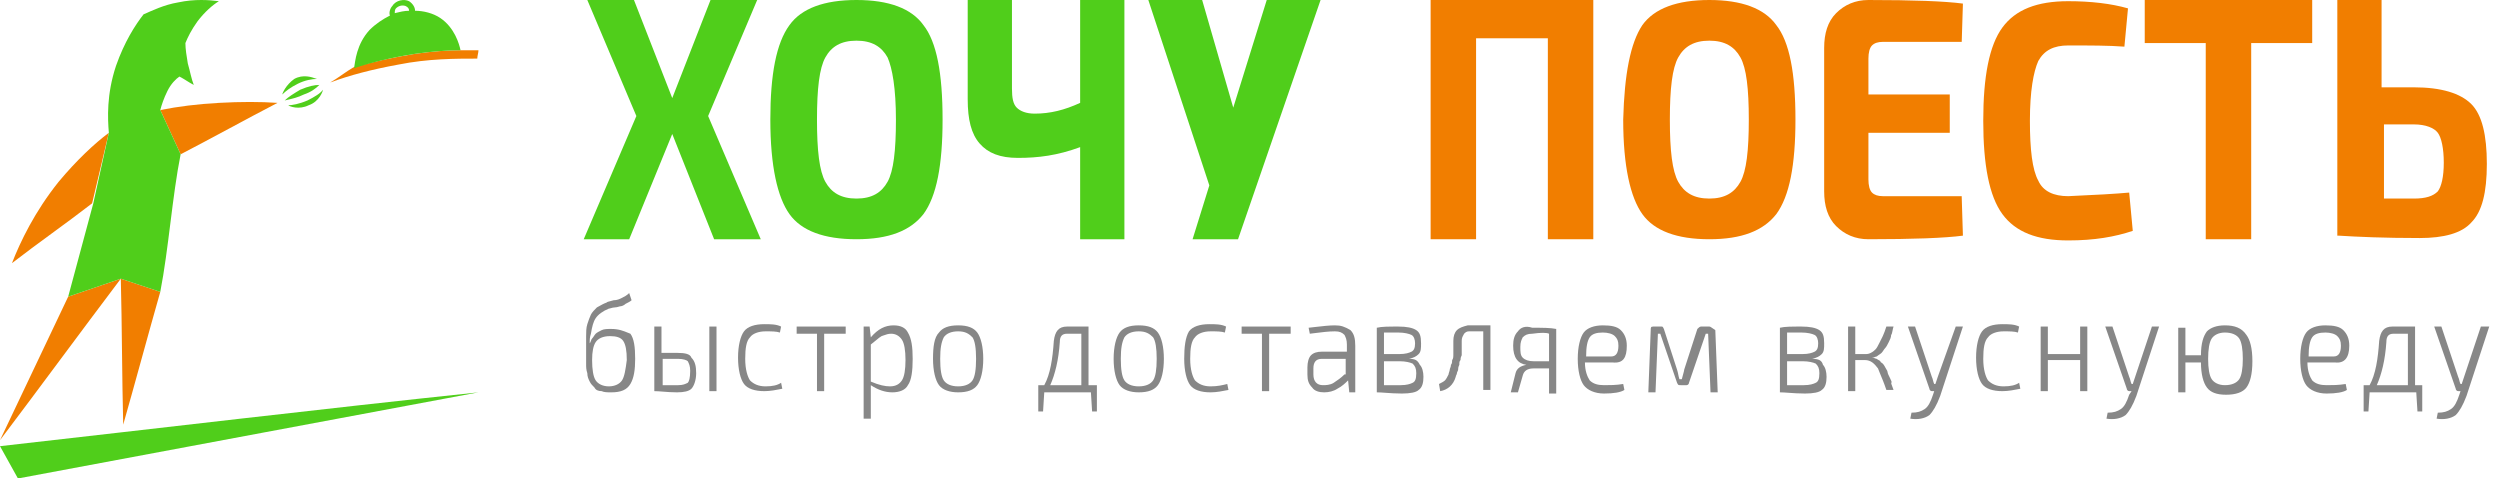 <svg width="209" height="40" viewBox="0 0 209 40" fill="none" xmlns="http://www.w3.org/2000/svg">
<path fill-rule="evenodd" clip-rule="evenodd" d="M51.1 27.5C50.8 27.5 50.5 27.5 50.3 27.6C50.1 27.7 49.9 27.8 49.8 27.9C49.75 27.95 49.7 28.025 49.65 28.1C49.6 28.175 49.55 28.25 49.5 28.3C49.45 28.35 49.425 28.425 49.4 28.5C49.375 28.575 49.35 28.65 49.3 28.7C49.3 28.4 49.3 28.2 49.4 27.9C49.5 27.3 49.6 26.9 49.8 26.6C50 26.3 50.4 26 50.9 25.8C50.941 25.8 51 25.783 51.069 25.763C51.166 25.734 51.283 25.7 51.4 25.7C51.517 25.7 51.634 25.666 51.731 25.637C51.8 25.617 51.858 25.6 51.9 25.6C52 25.6 52.2 25.5 52.3 25.4C52.5 25.3 52.7 25.2 52.8 25.1L52.6 24.5C52.4 24.7 52.2 24.8 52 24.9C51.8 25 51.6 25.1 51.3 25.1C51.185 25.138 51.085 25.162 51 25.182C50.862 25.215 50.762 25.238 50.7 25.3C50.491 25.37 50.282 25.488 50.106 25.587C50.03 25.63 49.96 25.67 49.9 25.7C49.7 25.9 49.5 26.1 49.4 26.3C49.3 26.5 49.2 26.8 49.1 27.1C49 27.4 49 27.8 49 28.1V30.4C49 30.7 49 30.9 49.1 31.2C49.1 31.5 49.2 31.7 49.3 31.9C49.4 32.1 49.5 32.2 49.7 32.4C49.8 32.6 50 32.7 50.3 32.7C50.5 32.8 50.8 32.8 51.1 32.8C51.9 32.8 52.4 32.6 52.7 32.1C53 31.6 53.1 30.9 53.1 30C53.1 29 53 28.3 52.7 27.9C52.644 27.878 52.589 27.855 52.534 27.833C52.106 27.657 51.721 27.5 51.1 27.5ZM52 31.8C51.8 32.1 51.4 32.3 50.9 32.3C50.4 32.3 50 32.1 49.8 31.8C49.6 31.5 49.5 30.9 49.5 30.1C49.5 29.4 49.6 28.9 49.8 28.6C50 28.3 50.4 28.1 51 28.1C51.5 28.1 51.9 28.2 52.1 28.5C52.3 28.8 52.4 29.3 52.4 30.1C52.3 30.9 52.2 31.5 52 31.8Z" fill="#878787"/>
<path d="M59.9 27.3H59.3V32.7H59.9V27.3Z" fill="#878787"/>
<path fill-rule="evenodd" clip-rule="evenodd" d="M55.3 29.5H56.6C57.3 29.5 57.7 29.6 57.8 29.9C58.1 30.2 58.2 30.6 58.2 31.2C58.2 31.8 58 32.3 57.8 32.5C57.6 32.7 57.2 32.8 56.6 32.8C56.153 32.8 55.769 32.769 55.429 32.741C55.161 32.719 54.921 32.7 54.7 32.7V27.3H55.3V29.5ZM56.7 32.2C57.1 32.2 57.3 32.1 57.5 32C57.6 31.9 57.7 31.6 57.7 31C57.7 30.6 57.6 30.4 57.5 30.2C57.4 30.1 57.1 30 56.7 30H55.4V32.2H56.7Z" fill="#878787"/>
<path d="M64 32.3C63.4 32.3 63 32.1 62.7 31.8C62.5 31.5 62.3 30.9 62.3 30C62.3 29.1 62.4 28.5 62.7 28.2C62.9 27.9 63.4 27.7 64 27.7C64.5 27.7 64.9 27.7 65.2 27.8L65.3 27.3C64.9 27.1 64.4 27.1 63.9 27.1C63.1 27.1 62.5 27.3 62.2 27.7C61.9 28.1 61.7 28.9 61.7 29.9C61.7 30.9 61.9 31.7 62.2 32.1C62.5 32.5 63.1 32.7 63.9 32.7C64.4 32.7 64.9 32.6 65.4 32.5L65.3 32C65 32.2 64.6 32.3 64 32.3Z" fill="#878787"/>
<path d="M68.3 27.9H66.6V27.3H70.7V27.9H68.9V32.7H68.3V27.9Z" fill="#878787"/>
<path fill-rule="evenodd" clip-rule="evenodd" d="M74.7 27.2C74 27.2 73.4 27.5 72.8 28.2L72.7 27.3H72.2V35H72.8V32.2C73.4 32.6 74 32.8 74.6 32.8C75.2 32.8 75.7 32.6 75.9 32.2C76.2 31.8 76.3 31 76.3 30C76.3 29 76.2 28.3 75.9 27.8C75.7 27.4 75.3 27.2 74.7 27.2ZM75.4 31.8C75.2 32.1 74.9 32.3 74.4 32.3C74 32.3 73.5 32.2 72.8 31.9V28.8C72.967 28.674 73.117 28.549 73.25 28.438C73.433 28.284 73.584 28.158 73.7 28.1C73.762 28.079 73.821 28.058 73.876 28.038C74.088 27.963 74.262 27.9 74.5 27.9C74.9 27.9 75.2 28.1 75.4 28.4C75.6 28.7 75.7 29.3 75.7 30.1C75.7 30.9 75.6 31.5 75.4 31.8Z" fill="#878787"/>
<path fill-rule="evenodd" clip-rule="evenodd" d="M78.5 27.8C78.8 27.4 79.3 27.2 80.1 27.2C80.9 27.2 81.4 27.4 81.7 27.8C82 28.2 82.2 29 82.2 30C82.2 31 82 31.8 81.7 32.2C81.4 32.6 80.9 32.8 80.1 32.8C79.4 32.8 78.8 32.6 78.5 32.2C78.2 31.8 78 31 78 30C78 29 78.1 28.2 78.5 27.8ZM80.1 32.3C80.7 32.3 81.1 32.1 81.3 31.8C81.5 31.5 81.6 30.9 81.6 30C81.6 29.1 81.5 28.5 81.3 28.2C81 27.9 80.7 27.7 80.1 27.7C79.5 27.7 79.1 27.9 78.9 28.2C78.7 28.6 78.6 29.1 78.6 30C78.6 30.9 78.7 31.5 78.9 31.8C79.1 32.1 79.5 32.3 80.1 32.3Z" fill="#878787"/>
<path fill-rule="evenodd" clip-rule="evenodd" d="M91 27.3H89.2C88.5 27.3 88.2 27.7 88.1 28.5C88 30 87.8 31.3 87.3 32.2H86.8V34.4H87.2L87.3 32.8H91.2L91.3 34.4H91.7V32.2H91V27.3ZM90.4 32.2H87.8C88.2 31.3 88.5 30.1 88.6 28.6C88.6 28.1 88.8 27.9 89.2 27.9H90.4V32.2Z" fill="#878787"/>
<path fill-rule="evenodd" clip-rule="evenodd" d="M93.6 27.8C93.9 27.4 94.4 27.2 95.2 27.2C96 27.2 96.5 27.4 96.8 27.8C97.1 28.2 97.3 29 97.3 30C97.3 31 97.1 31.8 96.8 32.2C96.5 32.6 96 32.8 95.2 32.8C94.5 32.8 93.9 32.6 93.6 32.2C93.3 31.8 93.1 31 93.1 30C93.1 29 93.3 28.2 93.6 27.8ZM95.2 32.3C95.8 32.3 96.2 32.1 96.4 31.8C96.6 31.5 96.7 30.9 96.7 30C96.7 29.1 96.6 28.5 96.4 28.2C96.1 27.9 95.8 27.7 95.2 27.7C94.6 27.7 94.2 27.9 94 28.2C93.8 28.6 93.7 29.1 93.7 30C93.7 30.9 93.8 31.5 94 31.8C94.2 32.1 94.6 32.3 95.2 32.3Z" fill="#878787"/>
<path d="M101.2 32.3C100.6 32.3 100.2 32.1 99.9 31.8C99.7 31.5 99.5 30.9 99.5 30C99.5 29.1 99.6 28.5 99.9 28.2C100.1 27.9 100.6 27.7 101.2 27.7C101.7 27.7 102.1 27.7 102.4 27.8L102.5 27.3C102.1 27.1 101.6 27.1 101.1 27.1C100.3 27.1 99.7 27.3 99.4 27.7C99.1 28.2 99 29 99 30C99 31 99.2 31.8 99.5 32.2C99.8 32.6 100.4 32.8 101.2 32.8C101.7 32.8 102.2 32.7 102.7 32.6L102.6 32.1C102.2 32.2 101.8 32.3 101.2 32.3Z" fill="#878787"/>
<path d="M105.5 27.9H103.8V27.3H107.9V27.9H106.1V32.7H105.5V27.9Z" fill="#878787"/>
<path fill-rule="evenodd" clip-rule="evenodd" d="M111.6 27.2C111.125 27.2 110.588 27.263 109.938 27.338C109.767 27.358 109.588 27.379 109.4 27.4L109.5 27.9C109.602 27.887 109.702 27.875 109.8 27.862C110.476 27.776 111.076 27.7 111.6 27.7C112 27.7 112.2 27.8 112.4 28C112.5 28.2 112.6 28.4 112.6 28.8V29.4H110.5C110.1 29.4 109.8 29.5 109.6 29.7C109.4 29.9 109.3 30.3 109.3 30.7V31.3C109.3 31.8 109.4 32.1 109.7 32.4C109.9 32.7 110.3 32.8 110.7 32.8C111.1 32.8 111.5 32.7 111.8 32.5C112.2 32.3 112.5 32 112.7 31.8L112.8 32.8H113.3V28.9C113.3 28.3 113.2 27.9 112.9 27.6C112.4 27.3 112.1 27.2 111.6 27.2ZM112.4 31.3C112.1 31.6 111.8 31.8 111.5 32C111.2 32.2 110.8 32.2 110.6 32.2C110.1 32.2 109.8 31.9 109.8 31.3V30.8C109.8 30.3 110 30 110.5 30H112.5V31.3H112.4Z" fill="#878787"/>
<path fill-rule="evenodd" clip-rule="evenodd" d="M118.6 29.6C118.4 29.8 118.2 29.9 117.8 30C118.3 30 118.5 30.1 118.7 30.5C118.9 30.7 119 31.1 119 31.5C119 32 118.9 32.4 118.6 32.6C118.4 32.8 117.9 32.9 117.2 32.9C116.684 32.9 116.234 32.867 115.85 32.839C115.563 32.818 115.313 32.8 115.1 32.8V27.4C115.5 27.3 116.1 27.3 116.9 27.3C117.6 27.3 118.1 27.4 118.4 27.6C118.7 27.8 118.8 28.1 118.8 28.7C118.8 29.1 118.8 29.4 118.6 29.6ZM116.9 27.8H115.7V29.6H117C117.5 29.6 117.8 29.5 118 29.4C118.2 29.3 118.3 29.1 118.3 28.7C118.3 28.4 118.2 28.1 118 28C117.8 27.9 117.4 27.8 116.9 27.8ZM117.1 32.2C117.6 32.2 117.9 32.1 118.1 32C118.3 31.9 118.4 31.7 118.4 31.2C118.4 30.8 118.3 30.6 118.1 30.4C117.9 30.3 117.5 30.2 117 30.2H115.7V32.2H117.1Z" fill="#878787"/>
<path d="M121.8 27.6C121.6 27.8 121.5 28.1 121.5 28.5V29.6C121.5 29.8 121.5 30 121.4 30.1C121.4 30.2 121.4 30.4 121.3 30.5C121.3 30.617 121.266 30.7 121.237 30.769C121.217 30.817 121.2 30.859 121.2 30.9C121.2 30.95 121.175 31.025 121.15 31.1C121.125 31.175 121.1 31.25 121.1 31.3C121 31.5 120.9 31.7 120.8 31.8C120.7 31.9 120.5 32 120.3 32.1L120.4 32.7C121 32.6 121.5 32.2 121.7 31.5C121.7 31.45 121.725 31.4 121.75 31.35C121.775 31.3 121.8 31.25 121.8 31.2C121.8 31.15 121.825 31.1 121.85 31.05C121.875 31 121.9 30.95 121.9 30.9C121.9 30.8 121.9 30.7 122 30.5C122 30.3 122 30.2 122.1 30.1C122.1 30 122.1 29.9 122.2 29.7V28.5C122.2 28.263 122.263 28.151 122.338 28.015C122.358 27.979 122.379 27.942 122.4 27.9C122.5 27.8 122.6 27.7 122.8 27.7H124V32.6H124.6V27.2H122.7C122.3 27.3 122 27.4 121.8 27.6Z" fill="#878787"/>
<path fill-rule="evenodd" clip-rule="evenodd" d="M126.5 28.9C126.5 28.4 126.6 28 126.9 27.7C127.1 27.4 127.5 27.2 128.1 27.4C129 27.4 129.6 27.4 130.1 27.5V32.9H129.5V30.8H128.2C127.7 30.8 127.4 31 127.3 31.4L126.9 32.8H126.3L126.7 31.2C126.8 30.8 127.1 30.6 127.6 30.5C126.9 30.4 126.5 29.9 126.5 28.9ZM129.5 30.2V27.9C129.3 27.8 128.8 27.8 128.1 27.9C127.7 27.9 127.5 28 127.3 28.2C127.2 28.4 127.1 28.6 127.1 29C127.1 29.4 127.1 29.7 127.3 29.9C127.5 30.1 127.8 30.2 128.2 30.2H129.5Z" fill="#878787"/>
<path fill-rule="evenodd" clip-rule="evenodd" d="M136 28.9C136 28.3 135.8 27.9 135.5 27.6C135.2 27.3 134.7 27.2 134 27.2C133.3 27.2 132.7 27.4 132.4 27.8C132.1 28.2 131.9 29 131.9 30C131.9 31 132.1 31.8 132.4 32.2C132.7 32.6 133.3 32.9 134.1 32.9C134.9 32.9 135.5 32.8 135.8 32.6L135.7 32.1C135.1 32.2 134.6 32.2 134.1 32.2C133.6 32.2 133.2 32.1 132.9 31.8C132.7 31.5 132.5 31 132.5 30.3H134.8C135.7 30.4 136 29.9 136 28.9ZM132.6 29.8C132.6 29 132.7 28.5 132.9 28.2C133.1 27.9 133.5 27.8 134 27.8C134.4 27.8 134.8 27.9 135 28.1C135.2 28.3 135.3 28.5 135.3 28.9C135.3 29.5 135.1 29.8 134.7 29.8H132.6Z" fill="#878787"/>
<path d="M142.2 27.3H142.9C142.971 27.3 143.041 27.35 143.183 27.45C143.241 27.491 143.312 27.541 143.4 27.6L143.6 32.8H143L142.8 27.9H142.6L141.2 32C141.2 32.1 141.1 32.2 141 32.2H140.5C140.3 32.2 140.3 32.2 140.2 32L138.8 27.9H138.6L138.4 32.8H137.8L138 27.6C138 27.4 138 27.3 138.2 27.3H138.9C139 27.3 139 27.3 139.1 27.5L140.2 30.9C140.25 31.05 140.275 31.175 140.3 31.3C140.325 31.425 140.35 31.55 140.4 31.7H140.6C140.638 31.547 140.676 31.409 140.709 31.291C140.762 31.1 140.8 30.962 140.8 30.9L141.9 27.5C142 27.4 142.1 27.3 142.2 27.3Z" fill="#878787"/>
<path fill-rule="evenodd" clip-rule="evenodd" d="M151.5 30C151.9 29.9 152.1 29.8 152.3 29.6C152.5 29.4 152.5 29.1 152.5 28.7C152.5 28.1 152.4 27.8 152.1 27.6C151.8 27.4 151.3 27.3 150.6 27.3C149.8 27.3 149.2 27.3 148.8 27.4V32.8C149.013 32.8 149.263 32.818 149.55 32.839C149.934 32.867 150.384 32.9 150.9 32.9C151.6 32.9 152.1 32.8 152.3 32.6C152.6 32.4 152.7 32 152.7 31.5C152.7 31.1 152.6 30.7 152.4 30.5C152.3 30.1 152 30 151.5 30ZM149.4 27.8H150.6C151.1 27.8 151.5 27.9 151.7 28C151.9 28.1 152 28.4 152 28.7C152 29.1 151.9 29.3 151.7 29.4C151.5 29.5 151.2 29.6 150.7 29.6H149.4V27.8ZM151.8 32C151.6 32.1 151.3 32.2 150.8 32.2H149.4V30.2H150.7C151.2 30.2 151.6 30.3 151.8 30.4C152 30.6 152.1 30.8 152.1 31.2C152.1 31.7 152 31.9 151.8 32Z" fill="#878787"/>
<path d="M157.8 31.1C157.8 31.2 157.9 31.4 158 31.6C158.1 31.8 158.2 32 158.1 32C158.1 32.062 158.138 32.162 158.191 32.3C158.223 32.385 158.262 32.485 158.3 32.6H157.7C157.51 32.029 157.319 31.579 157.18 31.25C157.1 31.06 157.036 30.91 157 30.8C156.7 30.4 156.4 30.1 155.9 30.1H155.1V32.7H154.5V27.3H155.1V29.6H155.9C156.1 29.6 156.2 29.6 156.4 29.5C156.6 29.4 156.7 29.3 156.8 29.2C156.9 29.1 157 28.9 157.1 28.7L157.4 28.1C157.5 27.9 157.6 27.6 157.7 27.3H158.3C158.258 27.426 158.234 27.551 158.212 27.662C158.182 27.816 158.158 27.942 158.1 28C158.1 28.2 158 28.4 157.9 28.6C157.8 28.8 157.7 29 157.6 29.1C157.55 29.15 157.5 29.225 157.45 29.3C157.4 29.375 157.35 29.45 157.3 29.5C157.25 29.55 157.175 29.6 157.1 29.65C157.025 29.7 156.95 29.75 156.9 29.8C156.858 29.8 156.817 29.817 156.769 29.837C156.7 29.866 156.617 29.9 156.5 29.9C156.617 29.9 156.7 29.934 156.769 29.963C156.817 29.983 156.858 30 156.9 30C156.95 30.05 157 30.075 157.05 30.1C157.1 30.125 157.15 30.15 157.2 30.2C157.2 30.262 157.238 30.285 157.291 30.318C157.323 30.338 157.362 30.362 157.4 30.4C157.4 30.4 157.5 30.5 157.6 30.7C157.638 30.776 157.676 30.838 157.709 30.891C157.762 30.976 157.8 31.038 157.8 31.1Z" fill="#878787"/>
<path d="M161.8 32.1H161.7C161.65 32 161.625 31.9 161.6 31.8C161.575 31.7 161.55 31.6 161.5 31.5L160.1 27.3H159.5L161.3 32.5C161.3 32.6 161.4 32.7 161.5 32.7H161.7L161.6 33C161.4 33.6 161.2 34 160.9 34.2C160.6 34.4 160.3 34.5 159.8 34.5L159.7 35C160.3 35.1 160.9 35 161.3 34.7C161.6 34.4 161.9 33.9 162.2 33.1L164.1 27.3H163.5L162 31.5L161.8 32.1Z" fill="#878787"/>
<path d="M166.2 31.8C166.5 32.1 166.9 32.3 167.5 32.3C168.1 32.3 168.5 32.2 168.8 32L168.9 32.5C168.4 32.6 167.9 32.7 167.4 32.7C166.6 32.7 166 32.5 165.7 32.1C165.4 31.7 165.2 30.9 165.2 29.9C165.2 28.9 165.4 28.1 165.7 27.7C166 27.3 166.6 27.1 167.4 27.1C167.9 27.1 168.4 27.1 168.8 27.3L168.7 27.8C168.4 27.7 168 27.7 167.5 27.7C166.9 27.7 166.4 27.9 166.2 28.2C165.9 28.5 165.8 29.1 165.8 30C165.8 30.9 166 31.5 166.2 31.8Z" fill="#878787"/>
<path d="M173.9 29.6H171.2V27.3H170.6V32.7H171.2V30.1H173.9V32.7H174.5V27.3H173.9V29.6Z" fill="#878787"/>
<path d="M178.2 32.1H178.3L179.9 27.3H180.5L178.6 33.1C178.3 33.9 178 34.4 177.7 34.7C177.3 35 176.7 35.1 176.1 35L176.2 34.5C176.7 34.5 177 34.4 177.3 34.2C177.6 34 177.8 33.6 178 33L178.2 32.7H178C177.9 32.7 177.8 32.6 177.8 32.5L176 27.3H176.6L178 31.5C178.05 31.6 178.075 31.7 178.1 31.8C178.125 31.9 178.15 32 178.2 32.1Z" fill="#878787"/>
<path fill-rule="evenodd" clip-rule="evenodd" d="M186 27.2C185.3 27.2 184.8 27.4 184.5 27.7C184.2 28.1 184 28.7 184 29.7H182.7V27.4H182.1V32.8H182.7V30.3H184C184 31.3 184.2 32 184.5 32.4C184.8 32.8 185.3 33 186.1 33C186.9 33 187.5 32.8 187.8 32.4C188.1 32 188.3 31.3 188.3 30.2C188.3 29.1 188.1 28.4 187.8 28C187.4 27.4 186.8 27.2 186 27.2ZM187.2 31.7C187 32 186.6 32.2 186 32.2C185.5 32.2 185.1 32 184.9 31.7C184.7 31.4 184.6 30.8 184.6 30C184.6 29.2 184.7 28.6 184.9 28.3C185.1 28 185.5 27.8 186 27.8C186.6 27.8 187 28 187.2 28.3C187.4 28.6 187.5 29.2 187.5 30C187.5 30.8 187.4 31.4 187.2 31.7Z" fill="#878787"/>
<path fill-rule="evenodd" clip-rule="evenodd" d="M195.9 27.6C196.2 27.9 196.4 28.3 196.4 28.9C196.4 29.9 196 30.4 195.2 30.3H192.9C192.9 31 193.1 31.5 193.3 31.8C193.6 32.1 194 32.2 194.5 32.2C195 32.2 195.5 32.2 196.1 32.1L196.2 32.6C195.9 32.8 195.3 32.9 194.5 32.9C193.7 32.9 193.1 32.6 192.8 32.2C192.5 31.8 192.3 31 192.3 30C192.3 29 192.5 28.2 192.8 27.8C193.1 27.4 193.7 27.2 194.4 27.2C195.1 27.2 195.6 27.3 195.9 27.6ZM193.3 28.2C193.1 28.5 193 29 193 29.8H195.1C195.5 29.8 195.7 29.5 195.7 28.9C195.7 28.5 195.6 28.3 195.4 28.1C195.2 27.9 194.8 27.8 194.4 27.8C193.9 27.8 193.5 27.9 193.3 28.2Z" fill="#878787"/>
<path fill-rule="evenodd" clip-rule="evenodd" d="M200 27.3C199.3 27.3 199 27.7 198.9 28.5C198.8 30 198.6 31.3 198.1 32.2H197.6V34.4H198L198.1 32.8H202L202.1 34.4H202.5V32.2H201.9V27.3H200ZM198.7 32.2C199.1 31.3 199.4 30.1 199.5 28.6C199.5 28.1 199.7 27.9 200.1 27.9H201.3V32.2H198.7Z" fill="#878787"/>
<path d="M205.7 32.1H205.8L207.4 27.3H208.1L206.2 33.1C205.9 33.9 205.6 34.4 205.3 34.7C204.9 35 204.3 35.1 203.7 35L203.8 34.5C204.3 34.5 204.6 34.4 204.9 34.2C205.2 34 205.4 33.6 205.6 33L205.7 32.7H205.5C205.4 32.7 205.3 32.6 205.3 32.5L203.5 27.3H204.1L205.5 31.5C205.55 31.6 205.575 31.7 205.6 31.8C205.625 31.9 205.65 32 205.7 32.1Z" fill="#878787"/>
<path d="M133.2 20V0H119.6V20H123.4V3.2H129.4V20H133.2Z" fill="#F17E00"/>
<path fill-rule="evenodd" clip-rule="evenodd" d="M137.3 2.1C138.3 0.7 140.2 0 142.9 0C145.6 0 147.5 0.7 148.5 2.1C149.6 3.5 150.1 6.1 150.1 10C150.1 13.8 149.6 16.4 148.5 17.9C147.4 19.3 145.6 20 142.9 20C140.2 20 138.3 19.3 137.3 17.9C136.3 16.5 135.7 13.9 135.7 10C135.8 6.2 136.3 3.6 137.3 2.1ZM145.5 4.8C145 3.9 144.2 3.4 142.9 3.4C141.6 3.4 140.8 3.9 140.3 4.8C139.8 5.7 139.6 7.4 139.6 10C139.6 12.6 139.8 14.3 140.3 15.2C140.8 16.1 141.6 16.6 142.9 16.6C144.2 16.6 145 16.1 145.5 15.2C146 14.3 146.2 12.6 146.2 10C146.2 7.4 146 5.7 145.5 4.8Z" fill="#F17E00"/>
<path d="M164.1 19.7L164 16.5V16.4H157.4C157 16.4 156.7 16.3 156.5 16.1C156.3 15.9 156.2 15.5 156.2 15V11.1H163V7.9H156.2V4.9C156.2 4.4 156.3 4 156.5 3.8C156.7 3.6 157 3.5 157.4 3.5H164L164.1 0.3C162.6 0.1 159.9 0 156.2 0C155.1 0 154.2 0.4 153.5 1.1C152.8 1.8 152.5 2.8 152.5 4V16C152.5 17.2 152.8 18.2 153.5 18.9C154.2 19.6 155.1 20 156.2 20C159.9 20 162.6 19.9 164.1 19.7Z" fill="#F17E00"/>
<path d="M188.2 3.6H193.3V0H179.3V3.6H184.4V20H188.2V3.6Z" fill="#F17E00"/>
<path fill-rule="evenodd" clip-rule="evenodd" d="M201.8 7.3H199.1V0H195.4V19.7H195.5C197.1 19.8 199.3 19.9 202.3 19.9C204.3 19.9 205.8 19.5 206.6 18.6C207.5 17.7 207.9 16.1 207.9 13.7C207.9 11.3 207.5 9.6 206.6 8.7C205.7 7.8 204.1 7.3 201.8 7.3ZM201.8 16.6H199.3V10.4H201.8C202.8 10.4 203.5 10.7 203.8 11.1C204.1 11.5 204.3 12.4 204.3 13.6C204.3 14.8 204.1 15.6 203.8 16C203.4 16.4 202.8 16.6 201.8 16.6Z" fill="#F17E00"/>
<path d="M178 16.1L178.3 19.3C176.8 19.8 175.1 20.1 172.9 20.1C170.3 20.1 168.5 19.4 167.4 17.9C166.3 16.4 165.8 13.8 165.8 10.1C165.8 6.4 166.3 3.8 167.4 2.3C168.5 0.8 170.3 0.1 172.9 0.1C174.8 0.1 176.5 0.3 177.9 0.7L177.6 3.9C176.3 3.8 174.7 3.8 172.9 3.8C171.7 3.8 170.9 4.2 170.4 5.1C170 6 169.7 7.6 169.7 10.1C169.7 12.5 169.9 14.2 170.4 15.1C170.8 16 171.7 16.4 172.9 16.4C175.2 16.3 176.9 16.2 178 16.1Z" fill="#F17E00"/>
<path d="M59.2 9.7L63.6 20H59.7L56.2 11.2L52.6 20H48.8L53.2 9.7L49.1 0H53L56.2 8.2L59.4 0H63.3L59.2 9.7Z" fill="#50CE1B"/>
<path fill-rule="evenodd" clip-rule="evenodd" d="M71.6 0C68.9 0 67 0.7 66 2.1C64.9 3.6 64.4 6.2 64.4 10C64.4 13.9 65 16.5 66 17.9C67 19.3 68.9 20 71.6 20C74.3 20 76.1 19.3 77.2 17.9C78.3 16.4 78.8 13.8 78.8 10C78.8 6.1 78.3 3.5 77.2 2.1C76.2 0.7 74.3 0 71.6 0ZM71.6 3.4C72.9 3.4 73.7 3.9 74.2 4.8C74.6 5.7 74.9 7.4 74.9 10C74.9 12.6 74.7 14.3 74.2 15.2C73.7 16.1 72.9 16.6 71.6 16.6C70.3 16.6 69.5 16.1 69 15.2C68.5 14.3 68.3 12.6 68.3 10C68.3 7.4 68.5 5.7 69 4.8C69.5 3.9 70.3 3.4 71.6 3.4Z" fill="#50CE1B"/>
<path d="M90.3 20H94V0H90.3V8.6C89 9.2 87.8 9.5 86.5 9.5C85.8 9.5 85.3 9.3 85 9C84.7 8.7 84.6 8.2 84.6 7.4V0H80.9V8.3C80.9 10 81.2 11.2 81.9 12C82.6 12.8 83.6 13.2 85.1 13.2C86.8 13.2 88.4 13 90.3 12.3V20Z" fill="#50CE1B"/>
<path d="M105.9 0L103.1 9L100.5 0H96L101.1 15.5L99.7 20H103.5L110.4 0H105.9Z" fill="#50CE1B"/>
<path d="M0 36.8C3.4 32.3 6.7 27.8 10.1 23.3L5.7 24.8C3.8 28.8 1.9 32.8 0 36.8Z" fill="#F17E00"/>
<path d="M10.3 35.5C11.3 32 12.4 27.9 13.4 24.4L10.1 23.3C10.2 27.2 10.2 31.6 10.3 35.5Z" fill="#F17E00"/>
<path d="M18.3 8.6C16.5 8.7 14.9 8.9 13.4 9.2L15.1 12.9C17.8 11.5 20.5 10 23.2 8.6C21.8 8.5 20.1 8.5 18.3 8.6Z" fill="#F17E00"/>
<path d="M4.9 15.2C2.9 17.7 1.7 20.2 1 22C3.2 20.3 5.5 18.7 7.7 17L9.1 11.1C7.9 12 6.4 13.4 4.9 15.2Z" fill="#F17E00"/>
<path d="M38.8 4.2C38.7 4.2 38.6 4.2 38.5 4.2C37.4 4.2 36.1 4.3 34.7 4.5C32.8 4.8 31.1 5.2 29.6 5.6C28.9 6 28.3 6.5 27.6 6.9C29.2 6.3 31.1 5.8 33.3 5.4C35.8 4.9 38.1 4.9 39.9 4.9C39.9 4.7 40 4.4 40 4.2C39.6 4.2 39.2 4.2 38.8 4.2Z" fill="#F17E00"/>
<path d="M1.5 40C1 39.1 0.5 38.2 0 37.3C13.3 35.8 26.7 34.2 40 32.8C27.2 35.2 14.3 37.6 1.5 40Z" fill="#50CE1B"/>
<path d="M14 7.6C14.3 7 14.7 6.6 15 6.4C15.4 6.6 15.8 6.9 16.2 7.1C16 6.6 15.9 6 15.7 5.3C15.6 4.7 15.5 4.1 15.5 3.6C15.7 3.1 16 2.5 16.5 1.8C17.1 1 17.8 0.4 18.3 0.1C17.5 0 16.3 -0.1 14.9 0.2C13.7 0.4 12.7 0.9 12 1.2C11.3 2.1 10.4 3.5 9.7 5.5C8.9 7.9 9 9.9 9.1 11.1L7.8 17C7.1 19.6 6.4 22.2 5.7 24.8L10.1 23.3L13.4 24.4C14.1 20.8 14.4 16.4 15.1 12.9L13.4 9.2C13.5 8.8 13.7 8.2 14 7.6Z" fill="#50CE1B"/>
<path d="M34.7 4.5C36.1 4.3 37.4 4.2 38.5 4.2C38.4 3.7 38 2.3 36.8 1.5C36.2 1.1 35.4 0.9 34.7 0.9C34.7 0.6 34.5 0.3 34.2 0.1C33.8 -0.1 33.1 1.78814e-07 32.8 0.5C32.6 0.7 32.5 1.1 32.6 1.3C32 1.6 31.4 2 30.9 2.5C29.8 3.7 29.7 5.1 29.6 5.7C31.1 5.2 32.8 4.8 34.7 4.5ZM33.1 0.7C33.3 0.5 33.6 0.4 33.9 0.5C34.1 0.6 34.2 0.7 34.2 0.9C33.8 0.9 33.4 1 33 1.1C33 1 33 0.8 33.1 0.7Z" fill="#50CE1B"/>
<path d="M23.6 7.9C23.9 7.6 24.3 7.3 24.9 7C25.5 6.7 26.1 6.6 26.5 6.6C26.483 6.6 26.441 6.585 26.38 6.563C26.088 6.457 25.344 6.187 24.6 6.6C23.9 7.1 23.6 7.8 23.6 7.9Z" fill="#50CE1B"/>
<path d="M24.043 8.343C24.423 8.256 24.912 8.144 25.4 7.9C26 7.7 26.4 7.4 26.7 7.1C26.3 7.1 25.8 7.2 25.1 7.5C24.6 7.8 24.1 8.1 23.8 8.4C23.875 8.381 23.956 8.363 24.043 8.343Z" fill="#50CE1B"/>
<path d="M25.7 8.4C26.3 8.1 26.8 7.8 27 7.5C27 7.6 26.7 8.5 25.8 8.8C25 9.2 24.2 8.9 24.1 8.8C24.4 8.8 25 8.7 25.7 8.4Z" fill="#50CE1B"/>
</svg>
